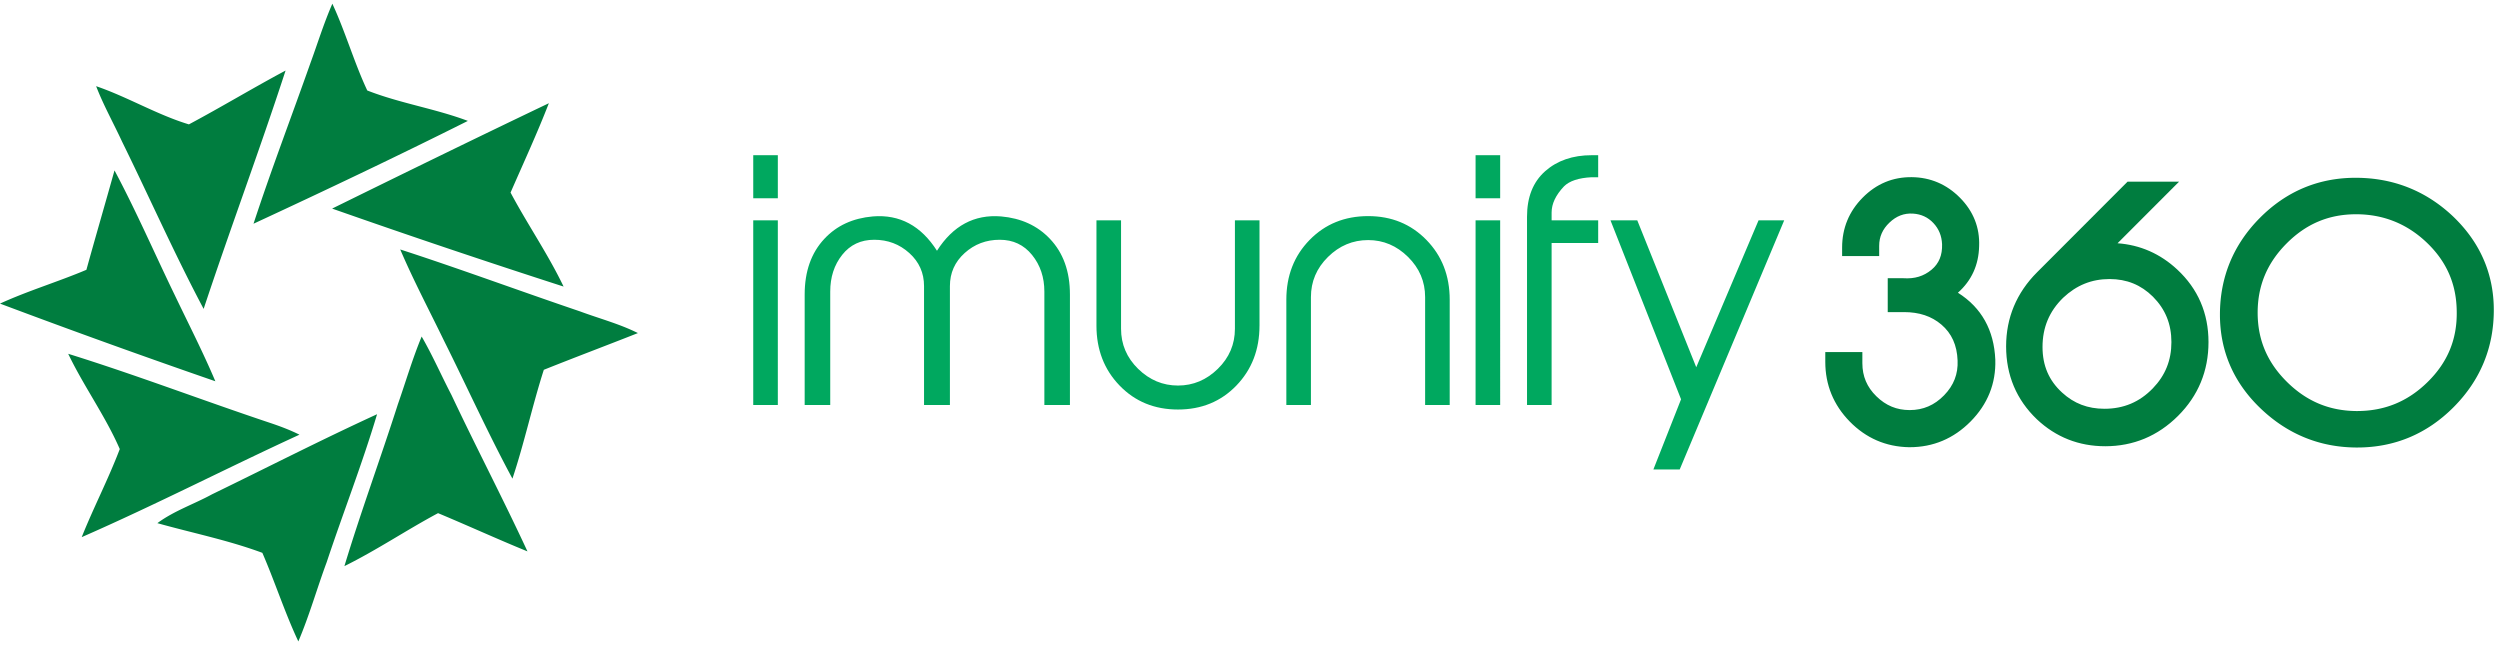 <svg xmlns="http://www.w3.org/2000/svg" width="182" height="47" viewBox="0 0 182 47">
    <g fill="none" fill-rule="evenodd">
        <path fill="#00A85F" d="M54.836 29.483h1.79V16.04h-1.79v13.443zm0-15.047h1.79v-3.137h-1.79v3.137zM77.89 29.483h-1.86v-8.255c0-1.037-.297-1.926-.894-2.665-.597-.74-1.382-1.108-2.355-1.108-.99 0-1.841.322-2.555.967-.715.645-1.072 1.446-1.072 2.405v8.656H67.27v-8.656c0-.959-.357-1.76-1.072-2.405-.714-.645-1.565-.967-2.555-.967-.973 0-1.75.365-2.33 1.096-.582.732-.872 1.624-.872 2.677v8.255H58.58V21.44c0-1.683.479-3.035 1.437-4.057.895-.96 2.072-1.501 3.532-1.628 1.947-.157 3.5.677 4.663 2.5 1.162-1.823 2.716-2.657 4.663-2.5 1.46.127 2.645.669 3.556 1.628.973 1.022 1.46 2.374 1.46 4.057v8.042zM91.691 23.705c0 1.745-.561 3.2-1.683 4.363-1.123 1.164-2.54 1.745-4.251 1.745-1.712 0-3.128-.581-4.251-1.745-1.123-1.163-1.684-2.618-1.684-4.363V16.04h1.79v7.892c0 1.134.414 2.108 1.243 2.92.829.81 1.796 1.216 2.902 1.216 1.105 0 2.072-.406 2.901-1.217.829-.811 1.244-1.785 1.244-2.919V16.04h1.79v7.665zM105.539 29.483h-1.79v-7.854c0-1.132-.415-2.107-1.244-2.925-.828-.817-1.795-1.226-2.901-1.226-1.121 0-2.096.409-2.925 1.226-.83.818-1.243 1.793-1.243 2.925v7.854h-1.79v-7.665c0-1.746.565-3.196 1.696-4.352 1.13-1.155 2.551-1.733 4.262-1.733 1.696 0 3.11.578 4.239 1.733 1.13 1.156 1.696 2.606 1.696 4.352v7.665zM107.422 29.483h1.79V16.04h-1.79v13.443zm0-15.047h1.79v-3.137h-1.79v3.137zM116.348 17.69h-3.391v11.793h-1.79V15.78c0-1.43.44-2.536 1.318-3.314.88-.778 2.01-1.167 3.392-1.167h.47v1.604h-.473c-.949.047-1.62.269-2.016.665-.6.634-.901 1.267-.901 1.9v.572h3.39v1.65zM129.89 16.04l-7.607 18.136h-1.916l2.014-5.107-5.138-13.03h1.95l4.294 10.697 4.537-10.697z"/>
        <path fill="#007D3F" d="M144.804 26.205c.047 1.603-.51 2.99-1.672 4.162-1.162 1.172-2.551 1.75-4.168 1.734-1.555-.032-2.881-.61-3.98-1.734-1.1-1.124-1.649-2.464-1.649-4.02v-.26h1.79v.354c0 1.07.385 1.98 1.157 2.735.772.755 1.685 1.132 2.74 1.132 1.103 0 2.047-.404 2.834-1.214.789-.81 1.158-1.765 1.11-2.866-.046-1.241-.494-2.224-1.341-2.948-.8-.676-1.806-1.014-3.014-1.014h-.73V20.71h.686c.9.063 1.678-.178 2.334-.72.656-.543.967-1.285.936-2.229-.032-.723-.285-1.336-.76-1.84-.476-.502-1.07-.778-1.782-.825-.776-.047-1.46.213-2.054.778-.594.567-.891 1.243-.891 2.029v.283h-1.79v-.165c0-1.29.455-2.394 1.365-3.314.911-.92 1.994-1.372 3.25-1.356 1.24.016 2.305.471 3.191 1.368.887.896 1.308 1.957 1.26 3.184-.03 1.462-.667 2.618-1.907 3.467 1.963.99 2.99 2.602 3.085 4.835"/>
        <path fill="#007D3F" d="M133.792 26.542c.044 1.36.541 2.51 1.516 3.506 1.021 1.046 2.22 1.569 3.666 1.598 1.488.01 2.754-.509 3.836-1.6 1.08-1.088 1.584-2.34 1.54-3.825-.089-2.073-1.016-3.526-2.835-4.445l-.687-.347.635-.434c1.121-.769 1.68-1.783 1.71-3.102.042-1.113-.327-2.044-1.13-2.854-.806-.816-1.746-1.219-2.874-1.233-1.154-.03-2.093.385-2.92 1.221-.762.77-1.164 1.656-1.226 2.704h.877c.04-.84.386-1.575 1.028-2.186.686-.654 1.49-.96 2.395-.903.83.055 1.53.38 2.084.968.55.582.847 1.3.884 2.131.036 1.092-.334 1.965-1.1 2.6-.746.617-1.643.89-2.655.823h-.201v.647h.276c1.313 0 2.426.377 3.306 1.122.947.808 1.453 1.91 1.504 3.278.052 1.224-.364 2.302-1.24 3.2-.872.898-1.935 1.352-3.158 1.352-1.173 0-2.202-.424-3.058-1.26-.835-.816-1.269-1.812-1.293-2.961h-.88zm5.237 6.014h-.07c-1.675-.034-3.12-.664-4.3-1.87-1.18-1.207-1.778-2.667-1.778-4.34v-.714h2.699v.808c0 .951.333 1.74 1.02 2.41.69.676 1.482 1.004 2.423 1.004.983 0 1.803-.353 2.508-1.077.703-.723 1.024-1.55.982-2.53-.042-1.12-.429-1.977-1.183-2.62-.72-.61-1.61-.906-2.72-.906h-1.183v-2.466h1.14c.818.056 1.477-.146 2.045-.615.545-.453.797-1.062.771-1.864-.027-.61-.235-1.117-.636-1.542-.398-.42-.882-.644-1.482-.684-.647-.041-1.208.174-1.711.654-.505.48-.75 1.036-.75 1.698v.74h-2.698v-.622c0-1.407.503-2.63 1.497-3.633.997-1.006 2.192-1.506 3.578-1.49 1.358.016 2.539.522 3.508 1.502.975.984 1.444 2.17 1.391 3.521-.03 1.367-.548 2.505-1.544 3.39 1.716 1.083 2.63 2.72 2.722 4.875v.006c.051 1.726-.555 3.238-1.803 4.497-1.23 1.24-2.719 1.868-4.426 1.868zM157.053 28.587c.987-1.022 1.48-2.248 1.48-3.68 0-1.43-.493-2.641-1.48-3.632-.955-.943-2.114-1.415-3.477-1.415-1.41 0-2.64.495-3.69 1.486-1.095 1.07-1.644 2.374-1.644 3.915 0 1.478.525 2.697 1.574 3.656.94.865 2.068 1.297 3.384 1.297 1.519 0 2.804-.542 3.853-1.627m1.186 1.367c-1.39 1.385-3.05 2.076-4.98 2.076-1.806 0-3.36-.613-4.663-1.84-1.398-1.336-2.096-2.995-2.096-4.976 0-1.965.707-3.656 2.118-5.07l6.453-6.463h2.465l-4.47 4.477c1.995-.126 3.703.472 5.125 1.793 1.421 1.321 2.133 2.973 2.133 4.954 0 1.982-.696 3.665-2.085 5.05"/>
        <path fill="#007D3F" d="M153.576 20.315c-1.302 0-2.407.446-3.378 1.362-1.008.984-1.502 2.158-1.502 3.584 0 1.357.467 2.443 1.427 3.32.861.793 1.868 1.178 3.077 1.178 1.404 0 2.558-.487 3.527-1.489.91-.942 1.352-2.042 1.352-3.363 0-1.318-.44-2.4-1.347-3.31-.872-.861-1.906-1.282-3.156-1.282zM153.2 30.67c-1.427 0-2.67-.477-3.691-1.417-1.142-1.043-1.721-2.386-1.721-3.99 0-1.662.6-3.088 1.782-4.242 1.137-1.073 2.482-1.614 4.006-1.614 1.48 0 2.757.52 3.796 1.545 1.073 1.077 1.616 2.407 1.616 3.956 0 1.547-.541 2.891-1.608 3.996-1.134 1.172-2.54 1.766-4.18 1.766zm2.06-16.533l-6.32 6.328c-1.336 1.34-1.986 2.893-1.986 4.75 0 1.87.64 3.39 1.955 4.647 1.224 1.153 2.648 1.714 4.35 1.714 1.822 0 3.347-.636 4.66-1.943 1.312-1.308 1.95-2.854 1.95-4.727 0-1.866-.65-3.377-1.987-4.62-1.339-1.244-2.906-1.791-4.788-1.673l-1.2.076 4.545-4.552h-1.18zm-2.002 18.349c-1.916 0-3.59-.66-4.974-1.963-1.486-1.421-2.239-3.206-2.239-5.308 0-2.08.758-3.895 2.253-5.393l6.586-6.595h3.75l-4.477 4.482c1.65.12 3.106.76 4.343 1.91 1.512 1.404 2.278 3.183 2.278 5.287 0 2.098-.747 3.905-2.219 5.372-1.47 1.465-3.254 2.208-5.3 2.208zM179.305 22.69c-.016-2.106-.788-3.89-2.317-5.353-1.529-1.463-3.35-2.193-5.466-2.193-2.086 0-3.877.75-5.374 2.252-1.496 1.501-2.245 3.29-2.245 5.365s.752 3.86 2.257 5.354c1.505 1.494 3.3 2.249 5.385 2.264 2.132.016 3.966-.73 5.502-2.24 1.536-1.51 2.289-3.326 2.258-5.448m1.79-.119c0 2.626-.93 4.875-2.792 6.746-1.86 1.87-4.093 2.806-6.699 2.806-2.575 0-4.808-.9-6.7-2.7-1.892-1.8-2.838-3.974-2.838-6.521 0-2.61.922-4.847 2.767-6.71 1.845-1.863 4.062-2.795 6.653-2.795 2.606 0 4.851.88 6.735 2.641 1.916 1.809 2.874 3.986 2.874 6.533"/>
        <path fill="#007D3F" d="M171.522 15.598c-1.979 0-3.63.693-5.052 2.12-1.421 1.425-2.113 3.075-2.113 5.043s.695 3.614 2.123 5.031c1.43 1.42 3.088 2.117 5.068 2.132 2.016.008 3.72-.675 5.18-2.11 1.458-1.432 2.152-3.106 2.122-5.117v-.003c-.014-1.997-.726-3.642-2.176-5.028-1.434-1.372-3.167-2.068-5.152-2.068m.09 15.236h-.07c-2.198-.016-4.117-.822-5.702-2.396-1.587-1.575-2.391-3.484-2.391-5.677 0-2.19.8-4.104 2.378-5.687 1.578-1.583 3.494-2.385 5.695-2.385 2.226 0 4.171.78 5.78 2.32 1.613 1.542 2.44 3.452 2.457 5.677.032 2.24-.773 4.184-2.394 5.777-1.6 1.574-3.537 2.37-5.754 2.371m-.125-16.981c-2.453 0-4.583.895-6.33 2.66-1.749 1.766-2.635 3.915-2.635 6.39 0 2.406.907 4.489 2.696 6.191 1.795 1.709 3.944 2.576 6.387 2.576 2.47 0 4.615-.9 6.378-2.673 1.764-1.774 2.658-3.935 2.658-6.424 0-2.405-.918-4.492-2.73-6.203-1.787-1.67-3.95-2.517-6.424-2.517m.118 18.726c-2.684 0-5.044-.95-7.013-2.826-1.977-1.88-2.979-4.185-2.979-6.85 0-2.723.975-5.089 2.898-7.03 1.926-1.944 4.272-2.93 6.976-2.93 2.713 0 5.083.93 7.045 2.764 2.003 1.891 3.018 4.2 3.018 6.866 0 2.738-.984 5.116-2.924 7.066-1.94 1.95-4.301 2.94-7.02 2.94M22.582 4.64c.538-1.467.986-2.933 1.614-4.37.957 2.065 1.585 4.28 2.541 6.317 2.362.928 4.933 1.317 7.324 2.215-5.141 2.575-10.373 5.06-15.605 7.485 1.286-3.922 2.751-7.754 4.126-11.646M13.752 9.055c2.367-1.263 4.67-2.655 7.038-3.919-1.894 5.816-4.04 11.536-5.965 17.352-2.114-3.982-3.945-8.123-5.934-12.168-.63-1.36-1.357-2.656-1.893-4.046 2.304.79 4.45 2.086 6.754 2.781M24.178 15.185c5.239-2.577 10.509-5.155 15.779-7.671-.858 2.21-1.838 4.327-2.789 6.505 1.226 2.302 2.728 4.48 3.861 6.843a680.491 680.491 0 0 1-16.851-5.677M8.336 12.406c1.58 2.959 2.926 6.064 4.388 9.08.995 2.08 2.048 4.132 2.954 6.27A628.22 628.22 0 0 1 0 22.102c2.048-.937 4.212-1.582 6.29-2.46.672-2.432 1.374-4.834 2.046-7.236M29.136 18.16c4.375 1.418 8.716 3.028 13.091 4.51 1.383.515 2.862.902 4.213 1.578-2.283.902-4.6 1.773-6.85 2.674-.837 2.608-1.415 5.315-2.284 7.923-1.77-3.284-3.313-6.699-4.985-10.048-1.062-2.192-2.22-4.382-3.185-6.637M28.955 29.46c.58-1.654 1.07-3.338 1.742-4.96.795 1.377 1.437 2.846 2.17 4.255 1.804 3.827 3.76 7.561 5.533 11.387-2.17-.886-4.31-1.866-6.51-2.785-2.293 1.225-4.464 2.694-6.818 3.857 1.193-3.949 2.63-7.836 3.883-11.754M4.964 25.756c4.955 1.542 9.788 3.391 14.682 5.025.739.247 1.477.524 2.155.864-5.295 2.434-10.496 5.115-15.852 7.459.862-2.158 1.939-4.223 2.77-6.412-1.047-2.405-2.616-4.562-3.755-6.936M15.432 35.988c4.006-1.945 7.982-3.982 12.019-5.833-1.079 3.61-2.466 7.16-3.667 10.77-.709 1.914-1.264 3.89-2.065 5.771-.987-2.099-1.695-4.32-2.62-6.45-2.496-.925-5.115-1.45-7.642-2.16 1.202-.895 2.68-1.39 3.975-2.098"/>
    </g>
</svg>
